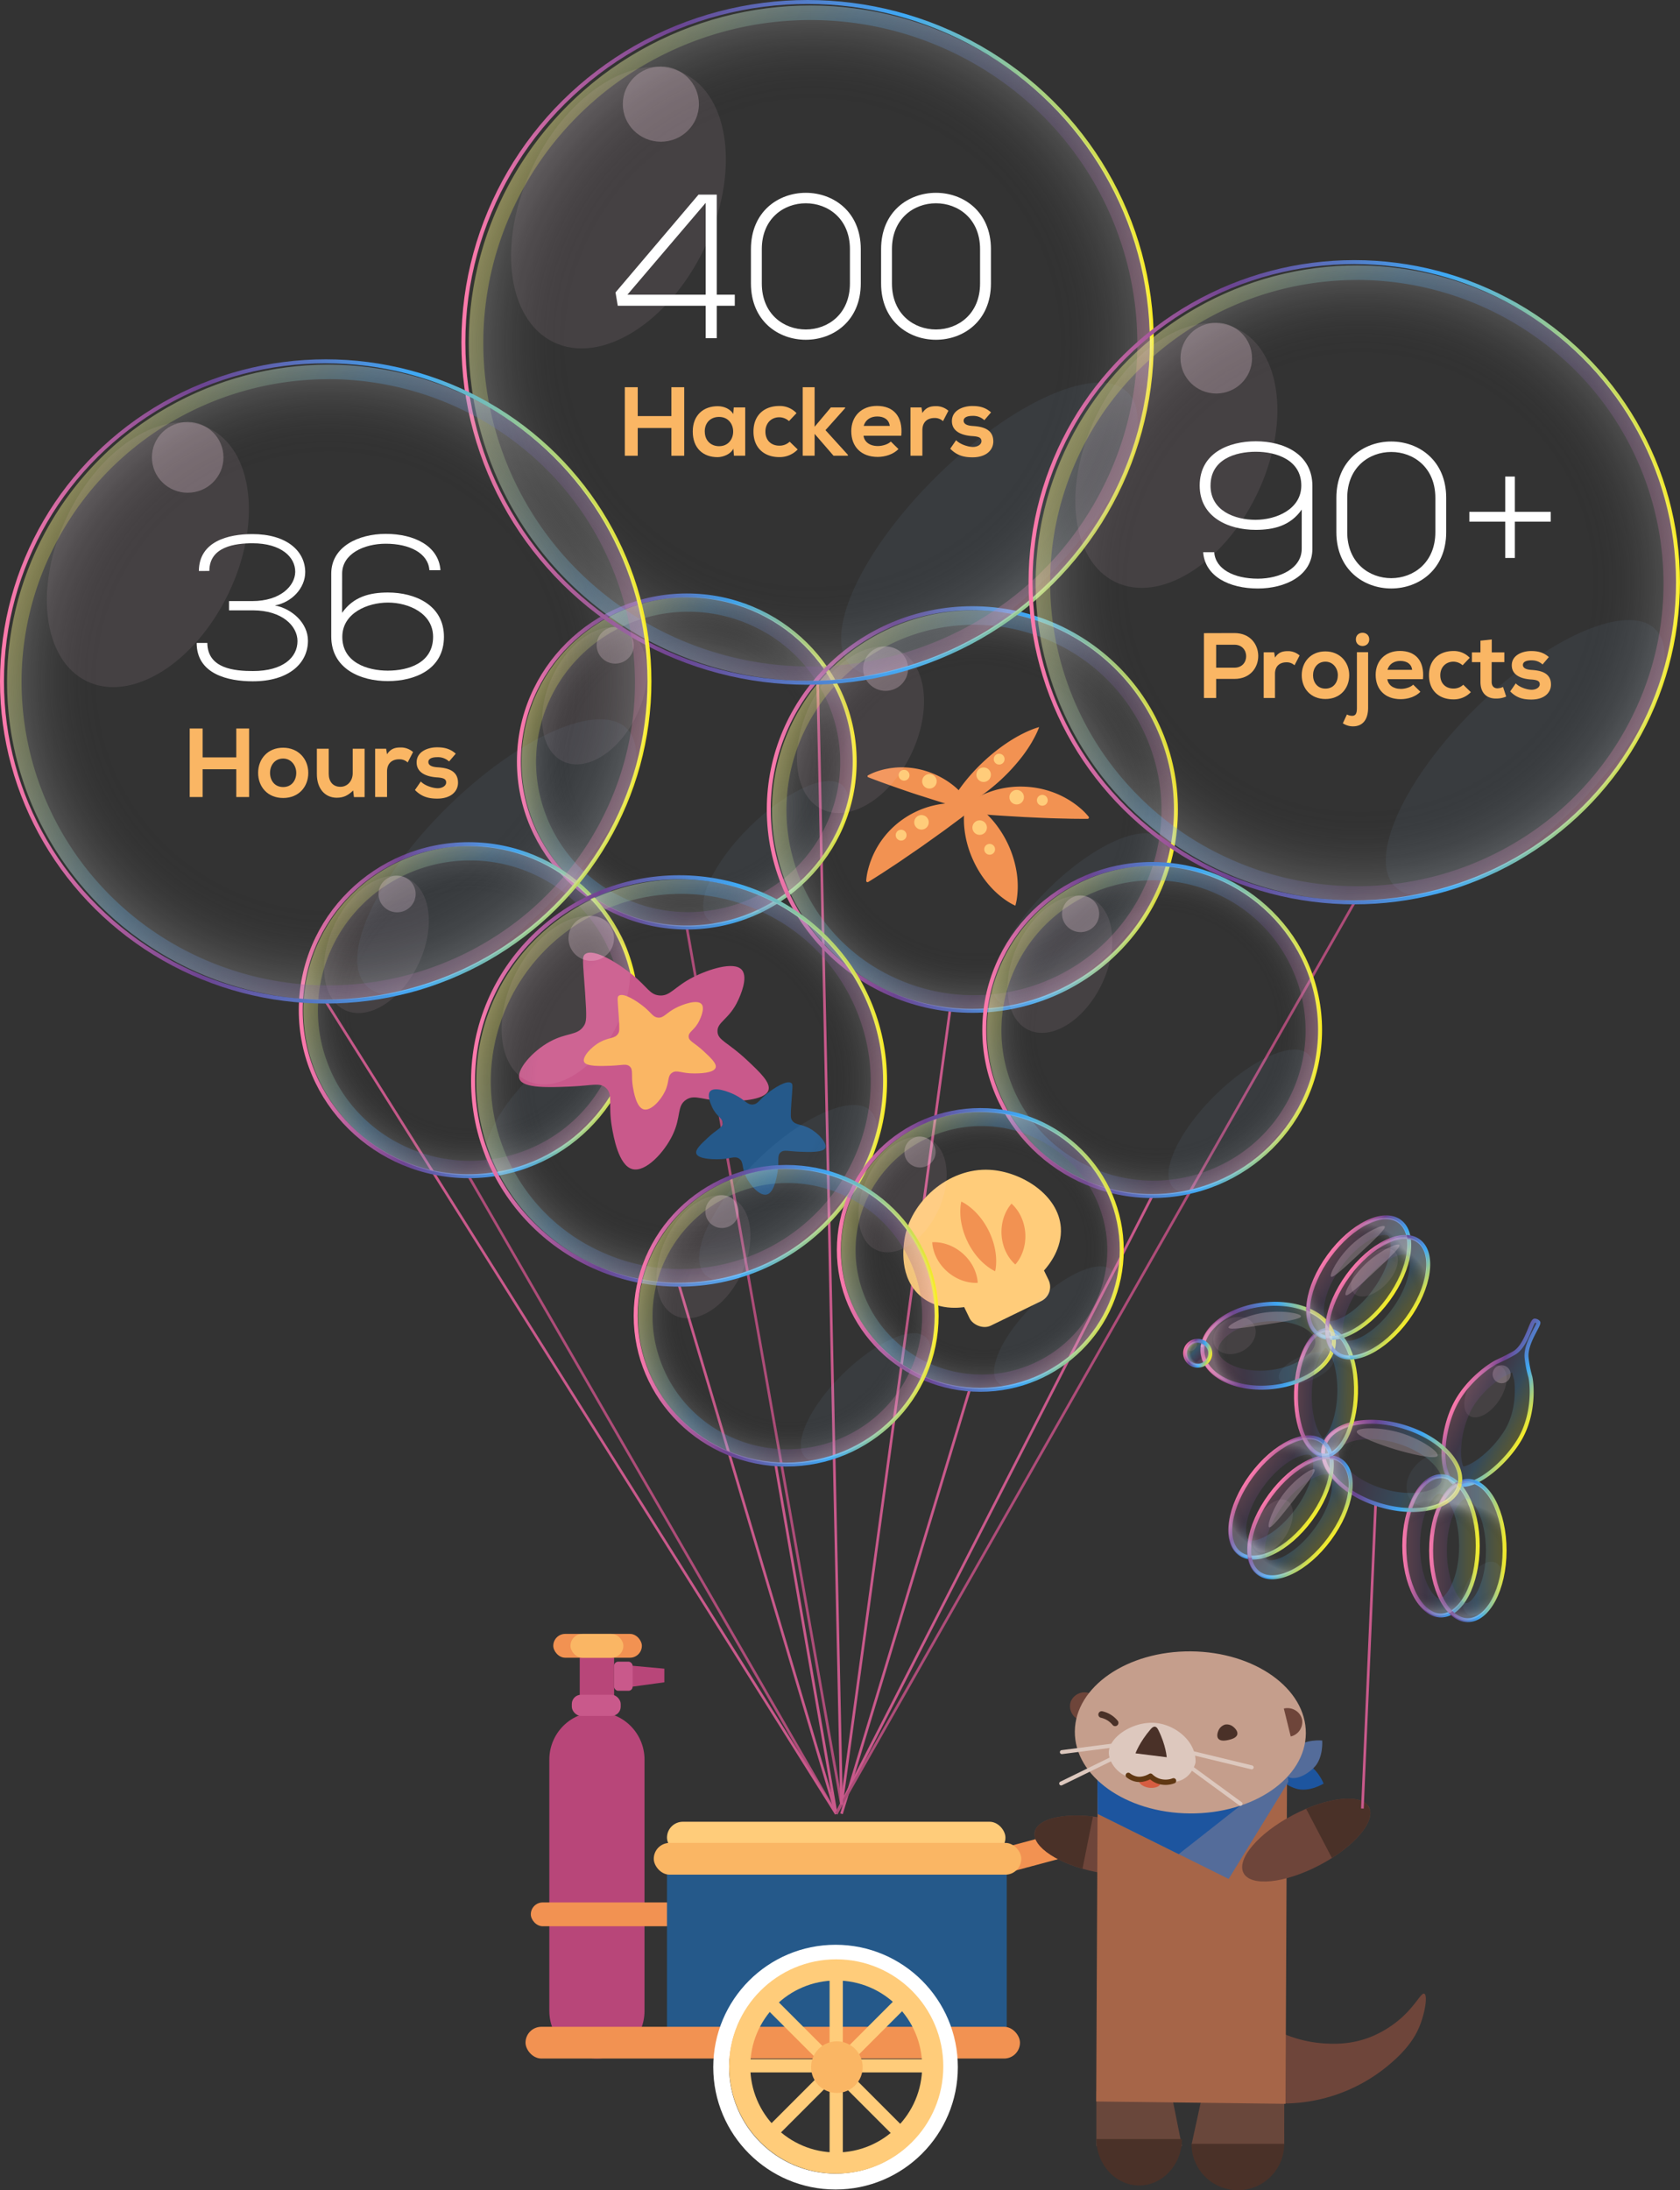 <svg xmlns="http://www.w3.org/2000/svg" xmlns:xlink="http://www.w3.org/1999/xlink" viewBox="0 0 1270.73 1655.69"><rect x="0" y="0" width="1270.73" height="1655.69" fill="#333333" stroke="none"/><defs><style>.cls-1{fill:#6e453a;}.cls-2{fill:#546c9a;}.cls-10,.cls-11,.cls-14,.cls-15,.cls-18,.cls-25,.cls-28,.cls-3,.cls-31,.cls-34,.cls-37,.cls-4,.cls-40,.cls-43,.cls-46,.cls-49,.cls-62,.cls-64,.cls-65,.cls-66,.cls-67,.cls-68,.cls-69,.cls-70,.cls-71,.cls-72,.cls-73,.cls-74,.cls-9,.cls-95{fill:none;}.cls-3{stroke:#f29252;stroke-width:19px;}.cls-3,.cls-4,.cls-62,.cls-63,.cls-64{stroke-linecap:round;}.cls-10,.cls-11,.cls-14,.cls-15,.cls-18,.cls-25,.cls-28,.cls-3,.cls-31,.cls-34,.cls-37,.cls-4,.cls-40,.cls-43,.cls-46,.cls-49,.cls-62,.cls-63,.cls-65,.cls-66,.cls-67,.cls-68,.cls-69,.cls-70,.cls-71,.cls-72,.cls-73,.cls-74,.cls-9,.cls-95{stroke-miterlimit:10;}.cls-4{stroke:#b84679;stroke-width:72px;}.cls-5{fill:#f29252;}.cls-6{fill:#25598a;}.cls-7{fill:#ffcc7a;}.cls-8{fill:#fab664;}.cls-11,.cls-9{stroke:#ffcc7a;}.cls-9{stroke-width:10px;}.cls-10{stroke:#fff;stroke-width:12px;}.cls-11{stroke-width:16px;}.cls-12{fill:#b84679;}.cls-13{fill:#c9598b;}.cls-14{stroke:#c9598b;}.cls-14,.cls-15{stroke-width:2px;}.cls-15{stroke:#ad4c78;}.cls-16{opacity:0.28;}.cls-17{fill:url(#linear-gradient);}.cls-18,.cls-25,.cls-28,.cls-31,.cls-34,.cls-37,.cls-40,.cls-43,.cls-46,.cls-49,.cls-62,.cls-65,.cls-66,.cls-67,.cls-68,.cls-69,.cls-70,.cls-71,.cls-72,.cls-73,.cls-74,.cls-95{stroke-width:3px;}.cls-18{stroke:url(#linear-gradient-2);}.cls-19{opacity:0.2;}.cls-20{fill:url(#radial-gradient);}.cls-21,.cls-22{fill:#ffdced;}.cls-21{opacity:0.09;}.cls-22{opacity:0.26;}.cls-23{fill:#97d3ff;opacity:0.06;}.cls-24{fill:url(#linear-gradient-3);}.cls-25{stroke:url(#linear-gradient-4);}.cls-26{fill:url(#radial-gradient-2);}.cls-27{fill:url(#linear-gradient-5);}.cls-28{stroke:url(#linear-gradient-6);}.cls-29{fill:url(#radial-gradient-3);}.cls-30{fill:url(#linear-gradient-7);}.cls-31{stroke:url(#linear-gradient-8);}.cls-32{fill:url(#radial-gradient-4);}.cls-33{fill:url(#linear-gradient-9);}.cls-34{stroke:url(#linear-gradient-10);}.cls-35{fill:url(#radial-gradient-5);}.cls-36{fill:url(#linear-gradient-11);}.cls-37{stroke:url(#linear-gradient-12);}.cls-38{fill:url(#radial-gradient-6);}.cls-39{fill:url(#linear-gradient-13);}.cls-40{stroke:url(#linear-gradient-14);}.cls-41{fill:url(#radial-gradient-7);}.cls-42{fill:url(#linear-gradient-15);}.cls-43{stroke:url(#linear-gradient-16);}.cls-44{fill:url(#radial-gradient-8);}.cls-45{fill:url(#linear-gradient-17);}.cls-46{stroke:url(#linear-gradient-18);}.cls-47{fill:url(#radial-gradient-9);}.cls-48{fill:url(#linear-gradient-19);}.cls-49{stroke:url(#linear-gradient-20);}.cls-50{fill:url(#radial-gradient-10);}.cls-51{fill:#fff;}.cls-52{fill:#1d559f;}.cls-53{clip-path:url(#clip-path);}.cls-54{fill:#4a3128;}.cls-55{fill:#69473b;}.cls-56{fill:#a66548;}.cls-57{clip-path:url(#clip-path-2);}.cls-58{clip-path:url(#clip-path-3);}.cls-59{fill:#c59e8c;}.cls-60{fill:#d65d41;}.cls-61,.cls-63{fill:#ddc8be;}.cls-62{stroke:#ddc8be;}.cls-63{stroke:#4a3128;stroke-width:5px;}.cls-64{stroke:#603813;stroke-linejoin:round;stroke-width:4px;}.cls-65{stroke:url(#linear-gradient-21);}.cls-66{stroke:url(#linear-gradient-22);}.cls-67{stroke:url(#linear-gradient-23);}.cls-68{stroke:url(#linear-gradient-24);}.cls-69{stroke:url(#linear-gradient-25);}.cls-70{stroke:url(#linear-gradient-26);}.cls-71{stroke:url(#linear-gradient-27);}.cls-72{stroke:url(#linear-gradient-28);}.cls-73{stroke:url(#linear-gradient-29);}.cls-74{stroke:url(#linear-gradient-30);}.cls-75{fill:url(#linear-gradient-31);}.cls-76{fill:url(#linear-gradient-32);}.cls-77{fill:url(#linear-gradient-33);}.cls-78{fill:url(#linear-gradient-34);}.cls-79{fill:url(#linear-gradient-35);}.cls-80{fill:url(#linear-gradient-36);}.cls-81{fill:url(#linear-gradient-37);}.cls-82{fill:url(#linear-gradient-38);}.cls-83{fill:url(#linear-gradient-39);}.cls-84{fill:url(#radial-gradient-11);}.cls-85{fill:url(#radial-gradient-12);}.cls-86{fill:url(#radial-gradient-13);}.cls-87{fill:url(#radial-gradient-14);}.cls-88{fill:url(#radial-gradient-15);}.cls-89{fill:url(#radial-gradient-16);}.cls-90{fill:url(#radial-gradient-17);}.cls-91{fill:url(#radial-gradient-18);}.cls-92{fill:url(#radial-gradient-19);}.cls-93{fill:url(#linear-gradient-40);}.cls-94{fill:url(#linear-gradient-41);}.cls-95{stroke:url(#linear-gradient-42);}.cls-96{fill:url(#radial-gradient-20);}</style><linearGradient id="linear-gradient" x1="634.29" y1="629.39" x2="406.69" y2="522.53" gradientUnits="userSpaceOnUse"><stop offset="0" stop-color="#ff7bac"/><stop offset="0.31" stop-color="#6c4491"/><stop offset="0.64" stop-color="#3fa9f5"/><stop offset="1" stop-color="#fcee21"/></linearGradient><linearGradient id="linear-gradient-2" x1="391" y1="575.63" x2="647.97" y2="575.63" xlink:href="#linear-gradient"/><radialGradient id="radial-gradient" cx="429.56" cy="727.65" r="94.27" gradientTransform="translate(-53.7 -385.31) scale(1.34 1.32)" gradientUnits="userSpaceOnUse"><stop offset="0.71" stop-opacity="0"/><stop offset="1" stop-color="#fff"/></radialGradient><linearGradient id="linear-gradient-3" x1="874.69" y1="677.14" x2="598.71" y2="547.56" xlink:href="#linear-gradient"/><linearGradient id="linear-gradient-4" x1="580" y1="611.95" x2="890.96" y2="611.95" xlink:href="#linear-gradient"/><radialGradient id="radial-gradient-2" cx="591.31" cy="755.2" r="114.31" xlink:href="#radial-gradient"/><linearGradient id="linear-gradient-5" x1="469.29" y1="817.39" x2="241.69" y2="710.53" xlink:href="#linear-gradient"/><linearGradient id="linear-gradient-6" x1="226" y1="763.63" x2="482.97" y2="763.63" xlink:href="#linear-gradient"/><radialGradient id="radial-gradient-3" cx="306.12" cy="869.97" r="94.27" xlink:href="#radial-gradient"/><linearGradient id="linear-gradient-7" x1="986.29" y1="832.39" x2="758.69" y2="725.53" xlink:href="#linear-gradient"/><linearGradient id="linear-gradient-8" x1="743" y1="778.63" x2="999.97" y2="778.63" xlink:href="#linear-gradient"/><radialGradient id="radial-gradient-4" cx="692.9" cy="881.32" r="94.27" xlink:href="#radial-gradient"/><linearGradient id="linear-gradient-9" x1="654.51" y1="883.1" x2="375.23" y2="751.98" xlink:href="#linear-gradient"/><linearGradient id="linear-gradient-10" x1="356.32" y1="817.13" x2="670.96" y2="817.13" xlink:href="#linear-gradient"/><radialGradient id="radial-gradient-5" cx="425.36" cy="910.52" r="115.68" xlink:href="#radial-gradient"/><linearGradient id="linear-gradient-11" x1="838.21" y1="990.16" x2="646.45" y2="900.13" xlink:href="#linear-gradient"/><linearGradient id="linear-gradient-12" x1="633" y1="944.87" x2="849.97" y2="944.87" xlink:href="#linear-gradient"/><radialGradient id="radial-gradient-6" cx="595.53" cy="1007.12" r="79.43" xlink:href="#radial-gradient"/><linearGradient id="linear-gradient-13" x1="697.55" y1="1042.83" x2="493.53" y2="947.03" xlink:href="#linear-gradient"/><linearGradient id="linear-gradient-14" x1="479.31" y1="994.63" x2="709.97" y2="994.63" xlink:href="#linear-gradient"/><radialGradient id="radial-gradient-7" cx="485.71" cy="1044.8" r="84.51" xlink:href="#radial-gradient"/><linearGradient id="linear-gradient-15" x1="846.24" y1="369.04" x2="379.59" y2="149.94" xlink:href="#linear-gradient"/><linearGradient id="linear-gradient-16" x1="349" y1="258.82" x2="872.72" y2="258.82" xlink:href="#linear-gradient"/><radialGradient id="radial-gradient-8" cx="498.71" cy="488.1" r="193.29" xlink:href="#radial-gradient"/><linearGradient id="linear-gradient-17" x1="467.73" y1="618.8" x2="28.86" y2="412.74" xlink:href="#linear-gradient"/><linearGradient id="linear-gradient-18" x1="0" y1="515.13" x2="492.73" y2="515.13" xlink:href="#linear-gradient"/><radialGradient id="radial-gradient-9" cx="225.93" cy="682.09" r="181.78" xlink:href="#radial-gradient"/><linearGradient id="linear-gradient-19" x1="1245.73" y1="543.8" x2="806.86" y2="337.74" xlink:href="#linear-gradient"/><linearGradient id="linear-gradient-20" x1="778" y1="440.13" x2="1270.73" y2="440.13" xlink:href="#linear-gradient"/><radialGradient id="radial-gradient-10" cx="807.97" cy="625.32" r="181.78" xlink:href="#radial-gradient"/><clipPath id="clip-path"><ellipse id="_Ellipse_" data-name="&lt;Ellipse&gt;" class="cls-1" cx="833.02" cy="1395.09" rx="20.55" ry="51.3" transform="translate(-698.68 1937.41) rotate(-78.66)"/></clipPath><clipPath id="clip-path-2"><polyline id="_Clipping_Path_" data-name="&lt;Clipping Path&gt;" class="cls-2" points="830.32 1371.22 929.34 1420.37 974.46 1346.93 973.09 1325.35 829.89 1322.66"/></clipPath><clipPath id="clip-path-3"><ellipse id="_Ellipse_2" data-name="&lt;Ellipse&gt;" class="cls-1" cx="988.06" cy="1390.94" rx="53.56" ry="21.45" transform="translate(-533.23 618.51) rotate(-27.69)"/></clipPath><linearGradient id="linear-gradient-21" x1="1056.29" y1="600.38" x2="1114.89" y2="600.38" gradientTransform="translate(455.61 21.1) rotate(27.98)" xlink:href="#linear-gradient"/><linearGradient id="linear-gradient-22" x1="1113.98" y1="1384.96" x2="1172.53" y2="1384.96" gradientTransform="translate(2474.89 25.29) rotate(90)" xlink:href="#linear-gradient"/><linearGradient id="linear-gradient-23" x1="1134.29" y1="1388.46" x2="1192.84" y2="1388.46" gradientTransform="translate(2498.7 8.5) rotate(90)" xlink:href="#linear-gradient"/><linearGradient id="linear-gradient-24" x1="1010.36" y1="934.01" x2="1120.07" y2="934.01" gradientTransform="translate(1986.59 42.84) rotate(90)" xlink:href="#linear-gradient"/><linearGradient id="linear-gradient-25" x1="847.67" y1="409.57" x2="906.22" y2="409.57" gradientTransform="translate(1378.54 254.98) rotate(90)" xlink:href="#linear-gradient"/><linearGradient id="linear-gradient-26" x1="867.98" y1="413.07" x2="926.53" y2="413.07" gradientTransform="translate(1396.31 249.54) rotate(90)" xlink:href="#linear-gradient"/><linearGradient id="linear-gradient-27" x1="942.61" y1="1288.05" x2="990.92" y2="1288.05" gradientTransform="translate(2290.98 86.05) rotate(90)" xlink:href="#linear-gradient"/><linearGradient id="linear-gradient-28" x1="933.72" y1="1608.99" x2="1053.67" y2="1608.99" gradientTransform="translate(110.56 -348.43) scale(0.85 0.85)" xlink:href="#linear-gradient"/><linearGradient id="linear-gradient-29" x1="966.12" y1="585.62" x2="1024.67" y2="585.62" gradientTransform="translate(1613.31 -29.45) rotate(90)" xlink:href="#linear-gradient"/><linearGradient id="linear-gradient-30" x1="986.43" y1="589.12" x2="1044.98" y2="589.12" gradientTransform="translate(1631.15 -34.97) rotate(90)" xlink:href="#linear-gradient"/><linearGradient id="linear-gradient-31" x1="1061.09" y1="1168.7" x2="1116.64" y2="1168.77" xlink:href="#linear-gradient"/><linearGradient id="linear-gradient-32" x1="1081.4" y1="1172.22" x2="1136.94" y2="1172.29" xlink:href="#linear-gradient"/><linearGradient id="linear-gradient-33" x1="1000.39" y1="1092.97" x2="1102.63" y2="1123.52" xlink:href="#linear-gradient"/><linearGradient id="linear-gradient-34" x1="945.54" y1="1115.63" x2="990.25" y2="1148.6" xlink:href="#linear-gradient"/><linearGradient id="linear-gradient-35" x1="959.81" y1="1130.5" x2="1004.51" y2="1163.47" xlink:href="#linear-gradient"/><linearGradient id="linear-gradient-36" x1="979.21" y1="1052.34" x2="1024.51" y2="1053.67" xlink:href="#linear-gradient"/><linearGradient id="linear-gradient-37" x1="908.52" y1="1022.81" x2="1007.81" y2="1012.09" xlink:href="#linear-gradient"/><linearGradient id="linear-gradient-38" x1="1004.17" y1="949.77" x2="1049.06" y2="982.49" xlink:href="#linear-gradient"/><linearGradient id="linear-gradient-39" x1="1018.52" y1="964.56" x2="1063.41" y2="997.28" xlink:href="#linear-gradient"/><radialGradient id="radial-gradient-11" cx="1117.35" cy="981.76" r="42.08" gradientTransform="matrix(-0.29, 0.96, -0.96, -0.29, 2348.48, 377.72)" xlink:href="#radial-gradient"/><radialGradient id="radial-gradient-12" cx="1137.82" cy="979.32" r="42.08" gradientTransform="matrix(-0.29, 0.96, -0.96, -0.29, 2372.28, 360.93)" xlink:href="#radial-gradient"/><radialGradient id="radial-gradient-13" cx="1064.24" cy="934.5" r="43.61" gradientTransform="translate(1986.01 44) rotate(90)" xlink:href="#radial-gradient"/><radialGradient id="radial-gradient-14" cx="990.96" cy="981.31" r="42.08" gradientTransform="translate(1556.16 -132.37) rotate(70.23)" xlink:href="#radial-gradient"/><radialGradient id="radial-gradient-15" cx="1008.89" cy="991.47" r="42.08" gradientTransform="translate(1573.92 -137.81) rotate(70.23)" xlink:href="#radial-gradient"/><radialGradient id="radial-gradient-16" cx="1000.85" cy="895.79" r="37.22" gradientTransform="matrix(-0.26, 0.97, -0.97, -0.26, 2125.63, 317.29)" xlink:href="#radial-gradient"/><radialGradient id="radial-gradient-17" cx="948.81" cy="874.23" r="41.73" gradientTransform="translate(422.24 -156.14) rotate(22.8)" xlink:href="#radial-gradient"/><radialGradient id="radial-gradient-18" cx="999.7" cy="805.46" r="42.08" gradientTransform="translate(1453.06 -244.79) rotate(70.54)" xlink:href="#radial-gradient"/><radialGradient id="radial-gradient-19" cx="1017.69" cy="815.52" r="42.08" gradientTransform="translate(1470.91 -250.3) rotate(70.54)" xlink:href="#radial-gradient"/><linearGradient id="linear-gradient-40" x1="1108.34" y1="1046.66" x2="1157.44" y2="1072.74" xlink:href="#linear-gradient"/><linearGradient id="linear-gradient-41" x1="912.97" y1="1029.21" x2="898.94" y2="1016.67" xlink:href="#linear-gradient"/><linearGradient id="linear-gradient-42" x1="889.28" y1="894.41" x2="911.28" y2="894.41" gradientTransform="translate(1800.3 122.61) rotate(90)" xlink:href="#linear-gradient"/><radialGradient id="radial-gradient-20" cx="713.75" cy="968.73" r="7.05" gradientTransform="matrix(0, 1.34, -1.32, 0, 2185.69, 68.88)" xlink:href="#radial-gradient"/></defs><title>otter_balloon_cart</title><g id="Layer_2" data-name="Layer 2"><g id="Layer_1-2" data-name="Layer 1"><line class="cls-3" x1="744" y1="1410.63" x2="809.5" y2="1393.13"/><line class="cls-4" x1="451.5" y1="1330.13" x2="451.5" y2="1520.13"/><rect class="cls-5" x="401.5" y="1438.13" width="116" height="18" rx="9" ry="9"/><rect class="cls-6" x="504.5" y="1401.13" width="257" height="143" rx="12" ry="12"/><rect class="cls-7" x="504.5" y="1377.13" width="256" height="24" rx="12" ry="12"/><rect class="cls-8" x="494.5" y="1393.13" width="278" height="24" rx="12" ry="12"/><rect class="cls-5" x="397.5" y="1532.13" width="374" height="24" rx="12" ry="12"/><line class="cls-9" x1="559" y1="1561.63" x2="705" y2="1561.63"/><line class="cls-9" x1="632.5" y1="1490.13" x2="632.5" y2="1636.13"/><line class="cls-9" x1="580.38" y1="1512.02" x2="683.62" y2="1615.25"/><line class="cls-9" x1="582.38" y1="1613.25" x2="685.62" y2="1510.02"/><circle class="cls-10" cx="632" cy="1562.63" r="86.5"/><circle class="cls-11" cx="632.5" cy="1562.13" r="73"/><circle class="cls-8" cx="633" cy="1562.63" r="19.5"/><rect class="cls-12" x="438.5" y="1251.13" width="26" height="57"/><rect class="cls-13" x="432.5" y="1281.13" width="37" height="16" rx="6.99" ry="6.99"/><rect class="cls-5" x="418.5" y="1235.13" width="67" height="18" rx="9" ry="9"/><rect class="cls-8" x="431.5" y="1235.13" width="40" height="18" rx="9" ry="9"/><path class="cls-12" d="M502.5,1271.71l-25,3.42v-16l25,2.29Z"/><rect class="cls-13" x="464.5" y="1256.13" width="14" height="22" rx="3.09" ry="3.09"/><line class="cls-14" x1="586.5" y1="1106.13" x2="632.5" y2="1371.13"/><line class="cls-14" x1="733.5" y1="1050.13" x2="636.5" y2="1371.13"/><line class="cls-15" x1="354.5" y1="889.13" x2="632.5" y2="1371.13"/><line class="cls-14" x1="871.5" y1="904.13" x2="632.5" y2="1371.13"/><line class="cls-14" x1="513.5" y1="971.13" x2="632.5" y2="1371.13"/><line class="cls-14" x1="718.5" y1="764.13" x2="636.5" y2="1364.13"/><line class="cls-15" x1="519.5" y1="701.13" x2="636.5" y2="1364.13"/><line class="cls-14" x1="246.5" y1="757.13" x2="632.5" y2="1371.13"/><line class="cls-15" x1="1024.5" y1="682.13" x2="632.5" y2="1371.13"/><line class="cls-14" x1="618.5" y1="516.13" x2="636.5" y2="1364.13"/><g class="cls-16"><path class="cls-17" d="M520.58,462.43a115.1,115.1,0,0,1,48.82,10.81,113.22,113.22,0,0,1,59.4,64.63,111.47,111.47,0,0,1-4.21,86.29,113.54,113.54,0,0,1-43.18,48.09,116.36,116.36,0,0,1-61,17.25,115.15,115.15,0,0,1-48.83-10.81,113.23,113.23,0,0,1-59.39-64.63,111.47,111.47,0,0,1,4.2-86.29,113.63,113.63,0,0,1,43.19-48.09,116.33,116.33,0,0,1,61-17.25h0m0-11c-47.32,0-92.68,26.48-114.12,71.62-29.57,62.24-2.49,136.39,60.49,165.62A126.78,126.78,0,0,0,520.4,700.5c47.33,0,92.68-26.48,114.13-71.62C664.1,566.64,637,492.48,574,463.26a126.6,126.6,0,0,0-53.46-11.83Z"/></g><ellipse class="cls-18" cx="519.49" cy="575.63" rx="126.99" ry="125.5"/><g class="cls-19"><ellipse class="cls-20" cx="520.49" cy="575.96" rx="125.98" ry="124.51"/></g><ellipse class="cls-21" cx="449.72" cy="525.98" rx="55.07" ry="35.06" transform="translate(-219.45 702.36) rotate(-64.24)"/><ellipse class="cls-22" cx="465.35" cy="487.78" rx="14.04" ry="13.87"/><ellipse class="cls-23" cx="586.53" cy="644.54" rx="71.76" ry="27.55" transform="translate(-283.62 596.63) rotate(-44.55)"/><path class="cls-5" d="M715.5,615.13a53.78,53.78,0,0,1,2.61-6c.95-1.92,2-3.76,3-5.57a111.69,111.69,0,0,1,6.9-10.24,139.43,139.43,0,0,1,16.23-17.87,137.85,137.85,0,0,1,19-14.9A110.11,110.11,0,0,1,774,554.4c1.88-.92,3.79-1.81,5.78-2.61a52.1,52.1,0,0,1,6.21-2.16,52.52,52.52,0,0,1-2.6,6c-.95,1.93-2,3.76-3,5.57a110.5,110.5,0,0,1-6.9,10.25,143.53,143.53,0,0,1-35.27,32.73,108.94,108.94,0,0,1-10.73,6.13c-1.88.92-3.78,1.82-5.77,2.62A51.94,51.94,0,0,1,715.5,615.13Z"/><path class="cls-5" d="M726.75,611.79a48.37,48.37,0,0,1,6.29-5.14,66.62,66.62,0,0,1,18.52-9,69.74,69.74,0,0,1,24.24-2.93,70.49,70.49,0,0,1,23.81,5.43,67.53,67.53,0,0,1,11.72,6.38,66.82,66.82,0,0,1,5.8,4.44,47.52,47.52,0,0,1,5.73,5.72l.61.73a1,1,0,0,1-.72,1.57c-4,0-8,0-12-.06l-12-.29c-8-.21-16-.64-24-1-8-.5-16-.9-24-1.49l-12-.93c-4-.39-8-.71-12-1.17a1,1,0,0,1-.84-1.06,1,1,0,0,1,.28-.57Z"/><path class="cls-5" d="M657.3,585.73a40.17,40.17,0,0,1,6.3-2.67,56.06,56.06,0,0,1,6-1.66c1-.21,1.93-.36,2.89-.55s1.9-.26,2.84-.39a50.82,50.82,0,0,1,5.56-.39,62.12,62.12,0,0,1,20.69,3.16A63,63,0,0,1,720.1,593a49,49,0,0,1,4.25,3.61c1.4,1.27,2.75,2.67,4.08,4.14a58.75,58.75,0,0,1,3.84,4.86,40.89,40.89,0,0,1,3.51,5.86l.33.69a.8.8,0,0,1-.37,1.06.76.76,0,0,1-.55.05c-3.34-.86-6.64-1.85-10-2.77l-9.89-3c-6.59-2-13.12-4.15-19.69-6.21s-13.06-4.35-19.55-6.63l-9.73-3.47c-3.22-1.22-6.46-2.38-9.67-3.65a.81.81,0,0,1-.08-1.45Z"/><path class="cls-5" d="M655.28,664.61a49.3,49.3,0,0,1,1.61-8.35c.32-1.31.74-2.49,1.12-3.72s.86-2.32,1.28-3.49A66.25,66.25,0,0,1,683.1,619.2,67.42,67.42,0,0,1,705.72,609a65.94,65.94,0,0,1,13.6-1.85,67.4,67.4,0,0,1,7.59.18,49.68,49.68,0,0,1,8.37,1.33l1.05.26a1,1,0,0,1,.39,1.79c-3.18,2.56-6.44,5-9.65,7.5l-9.8,7.28c-3.25,2.46-6.6,4.77-9.9,7.15l-9.94,7.09-10.06,6.91c-3.37,2.28-6.68,4.65-10.1,6.86l-10.2,6.71c-3.45,2.16-6.86,4.4-10.35,6.5a1,1,0,0,1-1.4-.35,1,1,0,0,1-.14-.62Z"/><path class="cls-5" d="M768,684.63a40.94,40.94,0,0,1-6-3.31,59.15,59.15,0,0,1-5.1-3.71,68.48,68.48,0,0,1-8.51-8.2,78.27,78.27,0,0,1-12.09-18.69,77.25,77.25,0,0,1-6.45-21.29,68.89,68.89,0,0,1-.74-11.8q.09-3.07.49-6.3a41.93,41.93,0,0,1,1.36-6.7,42.16,42.16,0,0,1,6,3.31,61,61,0,0,1,5.12,3.7,69.18,69.18,0,0,1,8.51,8.2,79.74,79.74,0,0,1,18.46,40,68.82,68.82,0,0,1,.74,11.8,62.82,62.82,0,0,1-.47,6.29A42.47,42.47,0,0,1,768,684.63Z"/><circle class="cls-7" cx="697" cy="621.63" r="5.5"/><circle class="cls-7" cx="681.6" cy="631.33" r="4.1"/><circle class="cls-7" cx="741" cy="625.63" r="5.5"/><circle class="cls-7" cx="748.55" cy="642.03" r="4.1"/><circle class="cls-7" cx="703" cy="590.63" r="5.5"/><circle class="cls-7" cx="683.83" cy="586.04" r="4.1"/><circle class="cls-7" cx="769" cy="602.63" r="5.5"/><circle class="cls-7" cx="788.4" cy="604.97" r="4.1"/><circle class="cls-7" cx="744" cy="585.63" r="5.5"/><circle class="cls-7" cx="755.75" cy="573.86" r="4.1"/><g class="cls-16"><path class="cls-24" d="M736.81,472.34A141.88,141.88,0,0,1,797,485.67a139.65,139.65,0,0,1,73.25,79.69A137.49,137.49,0,0,1,865,671.8a140,140,0,0,1-53.25,59.3A143.12,143.12,0,0,1,676.4,739a139.69,139.69,0,0,1-73.24-79.69,137.53,137.53,0,0,1,5.19-106.44,140,140,0,0,1,53.25-59.3,143.38,143.38,0,0,1,75.2-21.27h0m0-11c-57.39,0-112.38,32.11-138.39,86.85-35.85,75.48-3,165.39,73.36,200.83a153.69,153.69,0,0,0,64.83,14.35C794,763.37,849,731.25,875,676.52c35.86-75.48,3-165.39-73.36-200.83a153.65,153.65,0,0,0-64.82-14.35Z"/></g><ellipse class="cls-25" cx="735.48" cy="611.95" rx="153.98" ry="152.18"/><g class="cls-19"><ellipse class="cls-26" cx="736.7" cy="612.35" rx="152.77" ry="150.98"/></g><ellipse class="cls-21" cx="650.89" cy="551.74" rx="66.78" ry="42.52" transform="translate(-128.93 898.09) rotate(-64.24)"/><ellipse class="cls-22" cx="669.84" cy="505.43" rx="17.02" ry="16.82"/><ellipse class="cls-23" cx="816.78" cy="695.51" rx="87.02" ry="33.41" transform="translate(-253.21 772.8) rotate(-44.55)"/><g class="cls-16"><path class="cls-27" d="M355.58,650.43a115.1,115.1,0,0,1,48.82,10.81,113.22,113.22,0,0,1,59.4,64.63,111.47,111.47,0,0,1-4.21,86.29,113.54,113.54,0,0,1-43.18,48.09,116.36,116.36,0,0,1-61,17.25,115.15,115.15,0,0,1-48.83-10.81,113.23,113.23,0,0,1-59.39-64.63,111.47,111.47,0,0,1,4.2-86.29,113.63,113.63,0,0,1,43.19-48.09,116.33,116.33,0,0,1,61-17.25h0m0-11c-47.32,0-92.68,26.48-114.12,71.62-29.57,62.24-2.49,136.39,60.49,165.62A126.78,126.78,0,0,0,355.4,888.5c47.33,0,92.68-26.48,114.13-71.62C499.1,754.64,472,680.48,409,651.26a126.6,126.6,0,0,0-53.46-11.83Z"/></g><ellipse class="cls-28" cx="354.49" cy="763.63" rx="126.99" ry="125.5"/><g class="cls-19"><ellipse class="cls-29" cx="355.49" cy="763.96" rx="125.98" ry="124.51"/></g><ellipse class="cls-21" cx="284.72" cy="713.98" rx="55.07" ry="35.06" transform="translate(-482.04 660.04) rotate(-64.24)"/><ellipse class="cls-22" cx="300.35" cy="675.78" rx="14.04" ry="13.87"/><ellipse class="cls-23" cx="421.53" cy="832.54" rx="71.76" ry="27.55" transform="translate(-462.9 534.9) rotate(-44.55)"/><g class="cls-16"><path class="cls-30" d="M872.58,665.43a115.1,115.1,0,0,1,48.82,10.81,113.22,113.22,0,0,1,59.4,64.63,111.47,111.47,0,0,1-4.21,86.29,113.54,113.54,0,0,1-43.18,48.09,116.36,116.36,0,0,1-61,17.25,115.15,115.15,0,0,1-48.83-10.81,113.23,113.23,0,0,1-59.39-64.63,111.47,111.47,0,0,1,4.2-86.29,113.63,113.63,0,0,1,43.19-48.09,116.33,116.33,0,0,1,61-17.25h0m0-11c-47.32,0-92.68,26.48-114.12,71.62-29.57,62.24-2.49,136.39,60.49,165.62A126.78,126.78,0,0,0,872.4,903.5c47.33,0,92.68-26.48,114.13-71.62,29.57-62.24,2.48-136.4-60.5-165.62a126.6,126.6,0,0,0-53.46-11.83Z"/></g><ellipse class="cls-31" cx="871.49" cy="778.63" rx="126.99" ry="125.5"/><g class="cls-19"><ellipse class="cls-32" cx="872.49" cy="778.96" rx="125.98" ry="124.51"/></g><ellipse class="cls-21" cx="801.72" cy="728.98" rx="55.07" ry="35.06" transform="translate(-203.27 1134.13) rotate(-64.24)"/><ellipse class="cls-22" cx="817.35" cy="690.78" rx="14.04" ry="13.87"/><ellipse class="cls-23" cx="938.53" cy="847.54" rx="71.76" ry="27.55" transform="translate(-324.88 901.88) rotate(-44.55)"/><path class="cls-13" d="M498.59,752.49c-7.21-.69-8.76-6.29-20.2-15.61-9.93-8.09-29.28-20.59-35.81-15.61-2.54,1.94-1.63,5.39,0,29.39,1.29,18.91,1.06,21.72-.92,24.79-4.88,7.58-12.85,4.93-25.71,11.94-13.41,7.3-25.87,21.7-22.95,28.46,3,7,22.74,6.18,38.56,5.51,16.37-.69,21.93-3.24,26.63.92,5.72,5.06,1.72,12.57,4.59,29.38,1.25,7.3,5,29.45,15.61,32.14,9.89,2.51,23.89-12.42,30.31-25.71,6.72-13.94,3.06-21.8,10.1-26.63s13.06,1,32.13.92c5.8,0,27.67-.18,30.31-8.26,1.88-5.77-6.62-13.71-16.53-23-14.31-13.36-21.57-14.59-22-21.12-.54-7.54,8.9-9.25,15.61-23.87,1.53-3.33,7.87-17.17,2.76-23-6-6.85-25.93,0-36.73,5.51C509.76,746.1,507,753.3,498.59,752.49Z"/><path class="cls-6" d="M569.54,834.93c3.74-.36,4.54-3.26,10.47-8.1,5.15-4.19,15.18-10.67,18.57-8.09,1.31,1,.84,2.8,0,15.23-.67,9.81-.55,11.27.47,12.86,2.53,3.92,6.66,2.55,13.33,6.18,7,3.79,13.41,11.25,11.9,14.76s-11.79,3.2-20,2.85c-8.49-.35-11.37-1.68-13.81.48-3,2.62-.89,6.51-2.38,15.23-.64,3.78-2.6,15.27-8.09,16.66-5.12,1.3-12.38-6.44-15.7-13.33-3.49-7.22-1.59-11.3-5.24-13.8s-6.77.54-16.66.48c-3,0-14.34-.1-15.71-4.29-1-3,3.44-7.1,8.57-11.9,7.42-6.92,11.18-7.56,11.43-10.94.28-3.91-4.62-4.8-8.1-12.38-.79-1.72-4.08-8.9-1.42-11.9,3.13-3.55,13.43,0,19,2.86C563.75,831.61,565.17,835.35,569.54,834.93Z"/><g class="cls-16"><path class="cls-33" d="M515,675.72a143.76,143.76,0,0,1,61,13.5,141.47,141.47,0,0,1,74.19,80.72,139.25,139.25,0,0,1-5.26,107.81,141.86,141.86,0,0,1-53.94,60.07,145.28,145.28,0,0,1-76.16,21.54,143.81,143.81,0,0,1-61-13.5,141.51,141.51,0,0,1-74.19-80.72,139.3,139.3,0,0,1,5.26-107.81,141.92,141.92,0,0,1,53.94-60.07A145.32,145.32,0,0,1,515,675.72h0m0-11c-58.07,0-113.72,32.5-140,87.89C338.65,829,371.89,920,449.17,955.84a155.6,155.6,0,0,0,65.6,14.52c58.07,0,113.72-32.5,140-87.89,36.28-76.38,3.05-167.37-74.24-203.23A155.45,155.45,0,0,0,515,664.72Z"/></g><ellipse class="cls-34" cx="513.64" cy="817.13" rx="155.82" ry="154"/><g class="cls-19"><ellipse class="cls-35" cx="514.87" cy="817.54" rx="154.59" ry="152.78"/></g><ellipse class="cls-21" cx="428.03" cy="756.2" rx="67.57" ry="43.03" transform="translate(-439.04 812.98) rotate(-64.24)"/><ellipse class="cls-22" cx="447.21" cy="709.33" rx="17.22" ry="17.02"/><ellipse class="cls-23" cx="595.92" cy="901.69" rx="88.06" ry="33.8" transform="translate(-461.31 677.1) rotate(-44.55)"/><path class="cls-7" d="M751.31,961.66c-17.41,11-21.45,25.2-18.29,25.76-2.94.67-21.51,4.63-35.94-6.95-17.64-14.16-13.62-39.16-13-43.37,4.13-28,32.87-54.68,64.77-52.78,23.85,1.42,51.91,18.89,53.56,43.77,1,15.64-8.76,27.89-12.75,32.36C788,959.22,755.38,959.38,751.31,961.66Z"/><rect class="cls-7" x="727.18" y="957.58" width="66.4" height="37.12" rx="12" ry="12" transform="translate(-350.29 430.76) rotate(-25.93)"/><path class="cls-5" d="M727.11,908.31a27.15,27.15,0,0,1,3.85,2.21c1.18.78,2.26,1.61,3.31,2.45a48,48,0,0,1,5.59,5.42,56.56,56.56,0,0,1,12.83,26.32,48.54,48.54,0,0,1,.81,7.75c0,1.35,0,2.71-.13,4.13a27.59,27.59,0,0,1-.65,4.39,27.25,27.25,0,0,1-3.86-2.2c-1.19-.78-2.27-1.61-3.32-2.45a48.06,48.06,0,0,1-5.6-5.42,55,55,0,0,1-8.12-12.33,55.73,55.73,0,0,1-4.65-14,46.34,46.34,0,0,1-.81-7.75,41,41,0,0,1,.11-4.12A28.72,28.72,0,0,1,727.11,908.31Z"/><path class="cls-5" d="M705.14,939.05a23.87,23.87,0,0,1,3.81.06,32.34,32.34,0,0,1,3.42.49,33.6,33.6,0,0,1,6.07,1.85,35.51,35.51,0,0,1,17.21,15.31,32.73,32.73,0,0,1,2.52,5.82,32.09,32.09,0,0,1,.88,3.35,23.74,23.74,0,0,1,.48,3.79,22.91,22.91,0,0,1-3.82-.05,32.38,32.38,0,0,1-3.42-.48,33.46,33.46,0,0,1-6.08-1.85A35.5,35.5,0,0,1,709,952a33.49,33.49,0,0,1-2.53-5.82c-.33-1.07-.64-2.16-.88-3.34A23.57,23.57,0,0,1,705.14,939.05Z"/><path class="cls-5" d="M765.09,909.9a23.42,23.42,0,0,1,2.67,2.72,33.42,33.42,0,0,1,2.09,2.76,33,33,0,0,1,3,5.58,35.35,35.35,0,0,1,1.47,23,32.88,32.88,0,0,1-2.3,5.91,32,32,0,0,1-1.73,3,23.22,23.22,0,0,1-2.33,3,24.39,24.39,0,0,1-2.68-2.72,30.36,30.36,0,0,1-2.09-2.76,32.41,32.41,0,0,1-3-5.58,35.34,35.34,0,0,1-1.41-23,32.53,32.53,0,0,1,2.29-5.91,34.23,34.23,0,0,1,1.72-3A24.87,24.87,0,0,1,765.09,909.9Z"/><g class="cls-16"><path class="cls-36" d="M742.41,851.22a95.27,95.27,0,0,1,40.4,8.95A93.75,93.75,0,0,1,832,913.64,92.24,92.24,0,0,1,828.48,985a93.92,93.92,0,0,1-35.73,39.78,96.14,96.14,0,0,1-90.9,5.34,93.7,93.7,0,0,1-49.14-53.47,92.14,92.14,0,0,1,3.48-71.37,94,94,0,0,1,35.72-39.79,96.35,96.35,0,0,1,50.5-14.28h0m0-11c-39.87,0-78.08,22.32-96.15,60.35-24.91,52.44-2.09,114.91,51,139.53a106.75,106.75,0,0,0,45,10c39.87,0,78.09-22.31,96.15-60.34,24.92-52.44,2.1-114.92-51-139.54a106.72,106.72,0,0,0-45-10Z"/></g><ellipse class="cls-37" cx="741.49" cy="944.87" rx="106.99" ry="105.74"/><g class="cls-19"><ellipse class="cls-38" cx="742.33" cy="945.15" rx="106.14" ry="104.9"/></g><ellipse class="cls-21" cx="682.71" cy="903.03" rx="46.4" ry="29.54" transform="translate(-427.31 1125.35) rotate(-64.24)"/><ellipse class="cls-22" cx="695.88" cy="870.85" rx="11.82" ry="11.69"/><ellipse class="cls-23" cx="797.98" cy="1002.92" rx="60.46" ry="23.21" transform="translate(-474.27 847.93) rotate(-44.55)"/><g class="cls-16"><path class="cls-39" d="M595.62,894.29a102.15,102.15,0,0,1,43.29,9.59,100.38,100.38,0,0,1,52.65,57.28,98.81,98.81,0,0,1-3.73,76.48,100.61,100.61,0,0,1-38.28,42.63,102.93,102.93,0,0,1-97.38,5.71,100.44,100.44,0,0,1-52.65-57.28,98.84,98.84,0,0,1,3.73-76.49,100.64,100.64,0,0,1,38.28-42.62,103.15,103.15,0,0,1,54.09-15.3h0m0-11c-42.43,0-83.08,23.74-102.31,64.2-26.5,55.8-2.22,122.27,54.23,148.47a113.65,113.65,0,0,0,47.93,10.61c42.42,0,83.07-23.74,102.3-64.2,26.5-55.8,2.22-122.27-54.23-148.47a113.64,113.64,0,0,0-47.92-10.61Z"/></g><ellipse class="cls-40" cx="594.64" cy="994.63" rx="113.83" ry="112.5"/><g class="cls-19"><ellipse class="cls-41" cx="595.54" cy="994.93" rx="112.93" ry="111.61"/></g><ellipse class="cls-21" cx="532.1" cy="950.12" rx="49.36" ry="31.43" transform="translate(-554.85 1016.33) rotate(-64.24)"/><ellipse class="cls-22" cx="546.11" cy="915.88" rx="12.58" ry="12.43"/><ellipse class="cls-23" cx="654.74" cy="1056.4" rx="64.33" ry="24.7" transform="translate(-552.93 762.82) rotate(-44.55)"/><g class="cls-16"><path class="cls-42" d="M613.1,4.15v11a249.36,249.36,0,0,1,184.16,81.4,243.41,243.41,0,0,1,62.82,173,240.35,240.35,0,0,1-23.28,93.72,244.36,244.36,0,0,1-92.92,103.48,250.18,250.18,0,0,1-131.13,37.09,249.36,249.36,0,0,1-184.17-81.4,243.36,243.36,0,0,1-62.83-173A240.37,240.37,0,0,1,389,155.72,244.29,244.29,0,0,1,482,52.24,250.13,250.13,0,0,1,613.09,15.15v-11m0,0c-97,0-190,54.3-234,146.85-60.63,127.62-5.1,279.66,124,339.58a259.8,259.8,0,0,0,109.61,24.26c97,0,190-54.3,234-146.85,60.63-127.62,5.1-279.66-124-339.58A259.83,259.83,0,0,0,613.09,4.15Z"/></g><ellipse class="cls-43" cx="610.86" cy="258.82" rx="260.36" ry="257.32"/><g class="cls-19"><ellipse class="cls-44" cx="612.92" cy="259.49" rx="258.31" ry="255.29"/></g><ellipse class="cls-21" cx="467.82" cy="157" rx="112.91" ry="71.89" transform="translate(123.08 510.07) rotate(-64.24)"/><ellipse class="cls-22" cx="499.87" cy="78.7" rx="28.78" ry="28.44"/><ellipse class="cls-23" cx="748.33" cy="400.1" rx="147.13" ry="56.48" transform="translate(-65.65 639.9) rotate(-44.55)"/><g class="cls-16"><path class="cls-45" d="M248.47,275.62v11A233.92,233.92,0,0,1,421.18,363,228.23,228.23,0,0,1,480.09,525.2a225.31,225.31,0,0,1-21.83,87.89,229.11,229.11,0,0,1-87.14,97,234.09,234.09,0,0,1-221.44,13,230.38,230.38,0,0,1-74.27-54.54A228.35,228.35,0,0,1,16.5,506.34a225.48,225.48,0,0,1,21.83-87.89,229.19,229.19,0,0,1,87.15-97,234.7,234.7,0,0,1,123-34.79v-11m0,0c-91.26,0-178.71,51.07-220.06,138.11-57,120-4.8,263,116.65,319.37a244.36,244.36,0,0,0,103.09,22.82c91.25,0,178.71-51.07,220.06-138.11,57-120,4.79-263-116.66-319.37a244.35,244.35,0,0,0-103.08-22.82Z"/></g><ellipse class="cls-46" cx="246.36" cy="515.13" rx="244.86" ry="242"/><g class="cls-19"><ellipse class="cls-47" cx="248.3" cy="515.77" rx="242.93" ry="240.09"/></g><ellipse class="cls-21" cx="111.84" cy="419.38" rx="106.19" ry="67.61" transform="translate(-314.46 337.81) rotate(-64.24)"/><ellipse class="cls-22" cx="141.97" cy="345.73" rx="27.06" ry="26.75"/><ellipse class="cls-23" cx="375.65" cy="648" rx="138.38" ry="53.12" transform="translate(-346.64 449.7) rotate(-44.55)"/><g class="cls-16"><path class="cls-48" d="M1026.47,200.62v11A233.92,233.92,0,0,1,1199.18,288a228.23,228.23,0,0,1,58.91,162.24,225.31,225.31,0,0,1-21.83,87.89,229.11,229.11,0,0,1-87.14,97,234.09,234.09,0,0,1-221.44,13,230.38,230.38,0,0,1-74.27-54.54A228.35,228.35,0,0,1,794.5,431.34a225.48,225.48,0,0,1,21.83-87.89,229.19,229.19,0,0,1,87.15-97,234.7,234.7,0,0,1,123-34.79v-11m0,0c-91.26,0-178.71,51.07-220.06,138.11-57,120-4.8,263,116.65,319.37a244.36,244.36,0,0,0,103.09,22.82c91.25,0,178.71-51.07,220.06-138.11,57-120,4.79-263-116.66-319.37a244.35,244.35,0,0,0-103.08-22.82Z"/></g><ellipse class="cls-49" cx="1024.36" cy="440.13" rx="244.86" ry="242"/><g class="cls-19"><ellipse class="cls-50" cx="1026.3" cy="440.77" rx="242.93" ry="240.09"/></g><ellipse class="cls-21" cx="889.84" cy="344.38" rx="106.19" ry="67.61" transform="translate(192.9 996.06) rotate(-64.24)"/><ellipse class="cls-22" cx="919.97" cy="270.73" rx="27.06" ry="26.75"/><ellipse class="cls-23" cx="1153.65" cy="573" rx="138.38" ry="53.12" transform="translate(-70.49 973.91) rotate(-44.55)"/><path class="cls-51" d="M542.14,147.13v75.64h13.64v8.37H542.14v24.49h-8.37V231.14h-66.5l-1.7-10.07,62.77-73.94Zm-8.37,6.2-59.21,69.44h59.21Z"/><path class="cls-51" d="M568,188.36c0-56.88,83.08-56.73,83.08,0v25.89c0,56.73-83.08,56.88-83.08,0Zm8.22,25.89c0,46.5,66.65,46.34,66.65,0V188.36c0-46.19-66.65-46.34-66.65,0Z"/><path class="cls-51" d="M666.45,188.36c0-56.88,83.08-56.73,83.08,0v25.89c0,56.73-83.08,56.88-83.08,0Zm8.21,25.89c0,46.5,66.65,46.34,66.65,0V188.36c0-46.19-66.65-46.34-66.65,0Z"/><path class="cls-8" d="M507.83,344.51V323.56H482.37v20.95H472.6V292.7h9.77v21.84h25.46V292.7h9.7v51.81Z"/><path class="cls-8" d="M555,308h8.66v36.48h-8.51l-.45-5.33c-2.07,4.3-7.77,6.37-11.84,6.44C532,345.62,524,339,524,326.15c0-12.58,8.37-19.16,19-19.09,4.89,0,9.55,2.29,11.62,5.92Zm-21.91,18.2c0,7,4.81,11.1,10.81,11.1,14.21,0,14.21-22.12,0-22.12C537.87,315.13,533.06,319.2,533.06,326.15Z"/><path class="cls-8" d="M603.36,339.77a18.75,18.75,0,0,1-14.06,5.77c-10.58,0-19.39-6.36-19.39-19.31s8.81-19.32,19.39-19.32a17.29,17.29,0,0,1,13.17,5.41l-5.69,6a11.12,11.12,0,0,0-7.33-2.89c-6.07,0-10.51,4.44-10.51,10.81,0,6.95,4.74,10.65,10.36,10.65a11,11,0,0,0,8-3Z"/><path class="cls-8" d="M616.16,292.7v29.9L628.45,308h10.8v.52l-14.87,16.65,16.94,18.65v.66H630.45l-14.29-16.5v16.5h-9V292.7Z"/><path class="cls-8" d="M653.16,329.41c.59,4.51,4.52,7.77,10.88,7.77,3.33,0,7.7-1.26,9.77-3.4l5.77,5.69c-3.85,4-10.14,5.93-15.69,5.93-12.58,0-20-7.78-20-19.47,0-11.1,7.55-19.09,19.39-19.09,12.21,0,19.83,7.55,18.42,22.57ZM673,321.94c-.6-4.74-4.3-7.11-9.48-7.11-4.88,0-8.88,2.37-10.21,7.11Z"/><path class="cls-8" d="M697,308l.67,4.22c2.81-4.52,6.58-5.18,10.28-5.18a13.87,13.87,0,0,1,9.4,3.47l-4.07,7.85a9,9,0,0,0-6.51-2.37c-4.74,0-9.1,2.52-9.1,9.25v19.24h-9V308Z"/><path class="cls-8" d="M744.55,317.64a12.31,12.31,0,0,0-9-3.25c-4.29,0-6.66,1.33-6.66,3.62s2.15,3.7,6.81,4c6.88.44,15.62,2,15.62,11.69,0,6.44-5.26,12-15.69,12-5.77,0-11.55-1-16.88-6.51l4.44-6.44c2.59,2.89,8.52,5,12.59,5.11,3.4.07,6.58-1.71,6.58-4.37s-2.07-3.55-7.25-3.85c-6.88-.52-15.1-3-15.1-11.32s8.73-11.4,15.4-11.4c5.69,0,10,1.11,14.2,4.81Z"/><path class="cls-51" d="M150.42,431.64c.15-22.48,22.32-27.9,40.45-27.9,25.73,0,39.84,12.55,40,28.67,0,12.25-10.23,22.94-22.94,25.27,13,2.48,25,13.33,25,26.66,0,17.05-14.42,30.69-41.7,30.69-18.75,0-42.47-5.43-42.47-29h8.06c.16,19.53,20.77,21.24,34.57,21.24,22.78,0,33.63-10.39,33.63-22.63,0-11.32-11.47-23.25-33.79-23.25h-18v-7h17.52c21.54,0,32.39-11.62,32.55-22,.15-11.31-10.7-21.7-32.24-21.7-13.18,0-32.71,2.48-32.71,20.93Z"/><path class="cls-51" d="M258.76,463.26c8.68-12.4,21.24-15.35,34.72-15.35,20.46,0,42.31,9.46,42.31,33.48,0,24.65-22,33.48-42.46,33.48-20.62,0-42.78-9.3-42.78-33.79V433.65c0-20.46,20.61-30.07,41.23-30.07,21.7,0,40,9.15,41.38,27.44h-8.37c-.93-13-15.19-20-33-20-16.43,0-33,7.6-33,22.63Zm68.82,18.13c0-17.82-18.6-25.88-34.1-25.88s-34.41,7.9-34.56,25.73c-.16,19.53,18.91,25.73,34.41,25.73S327.58,501.23,327.58,481.39Z"/><path class="cls-8" d="M178.72,602.51v-21H153.26v21h-9.77V550.7h9.77v21.84h25.46V550.7h9.69v51.81Z"/><path class="cls-8" d="M233.18,584.23c0,10.51-7.18,19-19,19s-18.94-8.51-18.94-19,7.25-19,18.87-19S233.18,573.79,233.18,584.23Zm-28.93,0c0,5.55,3.33,10.73,9.91,10.73s9.92-5.18,9.92-10.73-3.85-10.81-9.92-10.81C207.65,573.42,204.25,578.75,204.25,584.23Z"/><path class="cls-8" d="M248.64,566V585c0,5.55,3,9.77,8.81,9.77,5.55,0,9.33-4.66,9.33-10.21V566h9v36.56h-8.07l-.59-5c-3.77,3.7-7.25,5.48-12.36,5.48-8.73,0-15.09-6.59-15.09-17.91V566Z"/><path class="cls-8" d="M292.08,566l.67,4.22c2.81-4.52,6.58-5.18,10.29-5.18a13.85,13.85,0,0,1,9.39,3.47l-4.07,7.85a9,9,0,0,0-6.51-2.37c-4.74,0-9.1,2.52-9.1,9.25v19.24h-9V566Z"/><path class="cls-8" d="M339.67,575.64a12.34,12.34,0,0,0-9-3.25c-4.3,0-6.66,1.33-6.66,3.62s2.14,3.7,6.8,4c6.89.44,15.62,2,15.62,11.69,0,6.44-5.25,12-15.69,12-5.77,0-11.54-1-16.87-6.51l4.44-6.44c2.59,2.89,8.51,5,12.58,5.11,3.4.07,6.58-1.71,6.58-4.37s-2.07-3.55-7.25-3.85c-6.88-.52-15.09-3-15.09-11.32s8.73-11.4,15.39-11.4c5.7,0,10,1.11,14.21,4.81Z"/><path class="cls-51" d="M984.62,385.2c-8.68,12.4-21.39,15.34-34.88,15.34-20.46,0-42.31-9.45-42.31-33.48,0-24.64,22-33.48,42.47-33.48,20.61,0,42.78,9.3,42.78,33.79V414.8c0,20.46-20.62,30.07-41.23,30.07-21.7,0-40-9.14-41.39-27.43h8.37c.93,13,15.19,20,33,20,16.43,0,33.17-7.59,33.17-22.63Zm-69-18.14c0,19.22,18.6,25.89,34.1,25.89s34.41-7.91,34.57-25.73c.15-19.53-18.91-25.73-34.41-25.73S915.64,347.22,915.64,367.06Z"/><path class="cls-51" d="M1010.81,376.36c0-56.88,83.08-56.73,83.08,0v25.89c0,56.73-83.08,56.88-83.08,0Zm8.22,25.89c0,46.5,66.65,46.34,66.65,0V376.36c0-46.19-66.65-46.34-66.65,0Z"/><path class="cls-51" d="M1138.53,386.9V360.24h7.29V386.9h27.12v7.44h-27.12v27.44h-7.29V394.34h-27.12V386.9Z"/><path class="cls-8" d="M933.74,513.21H919.88v14.42h-9.24v-49c7.7,0,15.4-.07,23.1-.07C957.68,478.56,957.75,513.21,933.74,513.21Zm-13.86-8.47h13.86c11.83,0,11.76-17.36,0-17.36H919.88Z"/><path class="cls-8" d="M963.77,493.12l.63,4c2.66-4.27,6.23-4.9,9.73-4.9A13.09,13.09,0,0,1,983,495.5l-3.85,7.42a8.53,8.53,0,0,0-6.16-2.24c-4.48,0-8.61,2.38-8.61,8.75v18.2h-8.54V493.12Z"/><path class="cls-8" d="M1020.54,510.41c0,9.94-6.79,18-18,18s-17.92-8-17.92-18,6.86-18,17.85-18S1020.54,500.54,1020.54,510.41Zm-27.37,0c0,5.25,3.15,10.15,9.38,10.15s9.38-4.9,9.38-10.15-3.64-10.22-9.38-10.22C996.39,500.19,993.17,505.23,993.17,510.41Z"/><path class="cls-8" d="M1034.82,493v42c0,8.54-3.71,14.08-11.48,14.08a13.84,13.84,0,0,1-7.63-2.31l3.08-6.66a8.66,8.66,0,0,0,4.13,1c2.8-.14,3.43-2.31,3.43-6.09V493Zm-9.24-9.66c0,6.65,10.08,6.65,10.08,0S1025.58,476.67,1025.58,483.32Z"/><path class="cls-8" d="M1049.38,513.42c.56,4.27,4.27,7.35,10.29,7.35,3.15,0,7.28-1.19,9.24-3.22l5.46,5.39c-3.64,3.78-9.59,5.6-14.84,5.6-11.9,0-19-7.35-19-18.41,0-10.5,7.14-18.06,18.34-18.06,11.55,0,18.76,7.14,17.43,21.35Zm18.76-7.07c-.56-4.48-4.06-6.72-9-6.72-4.62,0-8.4,2.24-9.66,6.72Z"/><path class="cls-8" d="M1112.52,523.22a17.76,17.76,0,0,1-13.3,5.46c-10,0-18.34-6-18.34-18.27s8.33-18.27,18.34-18.27a16.39,16.39,0,0,1,12.46,5.11l-5.39,5.67a10.48,10.48,0,0,0-6.93-2.73c-5.74,0-9.94,4.2-9.94,10.22,0,6.58,4.48,10.08,9.8,10.08a10.38,10.38,0,0,0,7.56-2.87Z"/><path class="cls-8" d="M1128.34,483.39v9.8h9.52v7.35h-9.59v14.91c0,3.29,1.82,4.9,4.48,4.9a9.76,9.76,0,0,0,4.13-1.05l2.38,7.28a19.08,19.08,0,0,1-7.07,1.47c-7.49.28-12.39-4-12.39-12.6V500.54h-6.45v-7.35h6.45V484.3Z"/><path class="cls-8" d="M1166.77,502.29a11.64,11.64,0,0,0-8.54-3.08c-4.06,0-6.31,1.26-6.31,3.43s2,3.5,6.45,3.78c6.51.42,14.77,1.89,14.77,11.06,0,6.09-5,11.34-14.84,11.34-5.47,0-10.93-.91-16-6.16l4.2-6.09c2.45,2.73,8,4.76,11.91,4.83,3.22.07,6.23-1.61,6.23-4.13s-2-3.36-6.86-3.64c-6.52-.49-14.29-2.87-14.29-10.71s8.27-10.78,14.57-10.78c5.39,0,9.45,1.05,13.44,4.55Z"/><path class="cls-8" d="M497.65,769.25c-3.82-.37-4.64-3.33-10.69-8.26-5.25-4.28-15.49-10.89-18.94-8.25-1.34,1-.86,2.85,0,15.54.68,10,.56,11.49-.48,13.11-2.59,4-6.8,2.61-13.6,6.32-7.1,3.86-13.69,11.48-12.15,15s12,3.27,20.4,2.92c8.66-.37,11.6-1.72,14.09.48,3,2.68.91,6.65,2.43,15.54.66,3.86,2.65,15.58,8.25,17,5.23,1.33,12.64-6.57,16-13.6,3.56-7.37,1.62-11.53,5.34-14.08s6.91.55,17,.48c3.07,0,14.63-.09,16-4.37,1-3-3.5-7.25-8.74-12.14-7.57-7.07-11.41-7.72-11.66-11.17-.28-4,4.71-4.89,8.26-12.63.81-1.76,4.16-9.08,1.46-12.14-3.2-3.62-13.71,0-19.43,2.91C503.56,765.87,502.11,769.68,497.65,769.25Z"/></g><g id="Layer_3" data-name="Layer 3"><path class="cls-1" d="M959.85,1589.66a124.43,124.43,0,0,0,93.5-31.14c13-11.47,17.92-20.61,20.58-27.3,4.15-10.42,5.89-22.75,3.45-24.07-2.22-1.2-6,7.72-16.56,17.49a80.58,80.58,0,0,1-22.4,14.47c-15.8,6.74-29.73,6-36.8,5.6a94.81,94.81,0,0,1-32.89-8.23"/><path class="cls-52" d="M1001.18,1348.29s-11.29,7-21.21,3.71-16.53-10.33-14.75-15.69,11.29-7,21.22-3.72S1001.18,1348.29,1001.18,1348.29Z"/><path class="cls-2" d="M1000.09,1315.71s1.13,13.24-6.32,20.58-16.72,10-20.68,6-1.14-13.24,6.32-20.59S1000.09,1315.71,1000.09,1315.71Z"/><ellipse id="_Ellipse_3" data-name="&lt;Ellipse&gt;" class="cls-1" cx="833.02" cy="1395.09" rx="20.55" ry="51.3" transform="translate(-698.68 1937.41) rotate(-78.66)"/><g class="cls-53"><rect class="cls-54" x="780.68" y="1368.82" width="44.29" height="40.66" transform="translate(-717.11 1903.04) rotate(-78.66)"/></g><path class="cls-55" d="M971.39,1621.41H901.23q4.5-20.69,9-41.38h61.17Z"/><path class="cls-54" d="M936.31,1620.61h35.08a35.08,35.08,0,0,1-70.16,0h35.08Z"/><path class="cls-55" d="M829.28,1622.31H894l-8.31-41.38H829.28Z"/><path class="cls-54" d="M861.66,1617H829.28c0,19.25,14.61,35.08,32.38,35.08S894,1636.26,894,1617H861.66Z"/><polygon class="cls-56" points="972.33 1590.35 829.15 1588.6 830.42 1316.25 973.61 1317.99 972.33 1590.35"/><polyline id="_Clipping_Path_2" data-name="&lt;Clipping Path&gt;" class="cls-2" points="830.32 1371.22 929.34 1420.37 974.46 1346.93 973.09 1325.35 829.89 1322.66"/><g class="cls-57"><rect class="cls-52" x="809.78" y="1303.44" width="161.18" height="87.16" transform="translate(-642.12 838.4) rotate(-38.17)"/></g><ellipse id="_Ellipse_4" data-name="&lt;Ellipse&gt;" class="cls-1" cx="988.06" cy="1390.94" rx="53.56" ry="21.45" transform="translate(-533.23 618.51) rotate(-27.69)"/><g class="cls-58"><rect class="cls-54" x="993.33" y="1354.68" width="46.23" height="42.44" transform="translate(1762.37 -163.54) rotate(62.31)"/></g><path class="cls-1" d="M817.21,1300.58c-6.42-2.15-9.47-9.28-7.05-14.84a11.24,11.24,0,0,1,13.86-5.8"/><ellipse class="cls-59" cx="900.28" cy="1309.49" rx="61.26" ry="87.37" transform="translate(-416.63 2198.87) rotate(-89.52)"/><path class="cls-1" d="M971.08,1291.56c6.59-1.59,13,2.83,13.87,8.82a11.25,11.25,0,0,1-8.66,12.28"/><path class="cls-60" d="M877.55,1348.67c-.91,2.6-5.67,3.21-8.74,2.72-2.87-.46-7.13-2.34-7.26-5-.15-3,4.65-6.35,9-5.71S878.53,1345.88,877.55,1348.67Z"/><path class="cls-61" d="M904.31,1332.29c-.34,1.35-2.56,9.5-10.27,13.15a19.22,19.22,0,0,1-11.08,1.43,25.08,25.08,0,0,1-12.77-6.22h0a21.11,21.11,0,0,1-14.05,3.13,20.38,20.38,0,0,1-9-3.87c-4.82-3.64-8.45-9.77-8.45-15,0-11.78,18.2-23.75,34.86-22.5,13.25,1,26.63,10.51,29.92,22.85A24.33,24.33,0,0,1,904.31,1332.29Z"/><path class="cls-54" d="M882.48,1328.37l-23.61-2.95s2.94-8.32,11.39-18.16c.6-.7,1.86-2.13,3.28-2s2.28,1.85,2.7,2.7C881.92,1319.43,882.48,1328.37,882.48,1328.37Z"/><line class="cls-62" x1="900.64" y1="1324.85" x2="946.75" y2="1336.02"/><line class="cls-62" x1="900" y1="1335.57" x2="938.3" y2="1363.56"/><line class="cls-62" x1="803.19" y1="1324.49" x2="850.24" y2="1318.43"/><line class="cls-62" x1="802.66" y1="1348.2" x2="845.28" y2="1327.36"/><path class="cls-63" d="M833.28,1296.08a18.26,18.26,0,0,1,10.19,6.28"/><path class="cls-64" d="M853.42,1342.05a14.3,14.3,0,0,0,6.52,2.91c5.24.85,10.28-2.29,10.28-2.29a16.29,16.29,0,0,0,5.73,3.65,17.17,17.17,0,0,0,11.7-.14"/><path class="cls-54" d="M926.69,1303.66a8,8,0,0,0-5.1,4.57c-.27.66-1.52,3.65-.33,5.71,1.61,2.78,6.43,1.7,8,1.34s6.41-1.43,6.68-4.61c.23-2.71-2.92-5.18-3.35-5.51A7.67,7.67,0,0,0,926.69,1303.66Z"/><line class="cls-14" x1="1040.5" y1="1137.13" x2="1030.5" y2="1367.13"/><path class="cls-65" d="M1149.6,1087.82c-11.48,19.74-36.7,40.13-49.22,33.44s-10.19-39.08.16-59.5c9.7-19.11,27.92-30.61,31.74-32.36.35-.16,3.26-1.47,7.14-3.46,2.7-1.39,5.27-2.8,6.06-3.28,9.38-5.6,12.79-24.64,15.42-24.38a4.05,4.05,0,0,1,2.63,1.27l0,0c1.3,1.66-9.67,15.26-8.88,26.33.11,1.58.56,4.43.61,4.76a79.21,79.21,0,0,0,2.16,9.8C1158.74,1045.1,1161,1068.17,1149.6,1087.82Z"/><ellipse class="cls-66" cx="1089.94" cy="1168.54" rx="52.62" ry="27.77" transform="translate(-79.91 2257.08) rotate(-89.93)"/><ellipse class="cls-67" cx="1110.24" cy="1172.07" rx="52.62" ry="27.77" transform="translate(-63.16 2280.91) rotate(-89.93)"/><ellipse class="cls-68" cx="1052.58" cy="1108.05" rx="30.94" ry="53.35" transform="translate(-310.44 1799.34) rotate(-73.36)"/><ellipse class="cls-69" cx="968.97" cy="1131.93" rx="52.62" ry="27.77" transform="translate(-517.13 1239.95) rotate(-53.59)"/><ellipse class="cls-70" cx="983.24" cy="1146.8" rx="52.62" ry="27.77" transform="translate(-523.3 1257.47) rotate(-53.59)"/><ellipse class="cls-71" cx="1002.93" cy="1052.82" rx="47.51" ry="22.66" transform="translate(-78.8 2024.49) rotate(-88.32)"/><ellipse class="cls-72" cx="959.24" cy="1017.26" rx="49.94" ry="31.43" transform="translate(-103.65 108.85) rotate(-6.16)"/><ellipse class="cls-73" cx="1027.69" cy="965.94" rx="52.62" ry="27.77" transform="translate(-358.27 1227.31) rotate(-53.91)"/><ellipse class="cls-74" cx="1042.04" cy="980.73" rx="52.62" ry="27.77" transform="translate(-364.32 1244.98) rotate(-53.91)"/><g class="cls-19"><path class="cls-75" d="M1088.91,1129.11c1.48,0,4.86,2.26,8.13,8.49,4.21,8,6.61,19.34,6.6,31.15,0,25.73-10.53,39.61-14.82,39.61-1.48,0-4.86-2.27-8.13-8.49-4.21-8-6.61-19.35-6.6-31.16,0-25.72,10.53-39.6,14.82-39.6h0m0-13c-15.33,0-27.78,23.54-27.82,52.59s12.37,52.64,27.71,52.66h0c15.33,0,27.78-23.54,27.82-52.59s-12.37-52.64-27.71-52.66Z"/></g><g class="cls-19"><path class="cls-76" d="M1109.22,1132.63c1.47,0,4.85,2.27,8.13,8.49,4.2,8,6.61,19.35,6.59,31.16,0,25.72-10.53,39.6-14.82,39.6-1.47,0-4.85-2.26-8.13-8.49-4.2-8-6.61-19.34-6.59-31.15,0-25.73,10.53-39.61,14.82-39.61h0m0-13c-15.33,0-27.79,23.54-27.82,52.59s12.37,52.64,27.71,52.66h0c15.33,0,27.78-23.54,27.81-52.59s-12.37-52.64-27.71-52.66Z"/></g><g class="cls-19"><path class="cls-77" d="M1036,1074.89v13a73.36,73.36,0,0,1,20.64,3.16c23.24,7,35.57,21.9,33.52,28.75-1.3,4.37-9.68,8.8-23.16,8.8a73.38,73.38,0,0,1-20.64-3.17c-23.24-6.94-35.57-21.9-33.53-28.74,1.31-4.38,9.69-8.8,23.17-8.8v-13m0,0c-18,0-32.19,6.59-35.62,18.08-4.89,16.37,14,36.48,42.26,44.92a85.7,85.7,0,0,0,24.36,3.71c18,0,32.19-6.6,35.62-18.08,4.89-16.38-14-36.49-42.26-44.92a85.7,85.7,0,0,0-24.36-3.71Z"/></g><g class="cls-19"><path class="cls-78" d="M988.91,1099.65h0a4.55,4.55,0,0,1,2.5.57c1.19.88,2.57,4.7,1.52,11.66-1.35,8.93-6.14,19.5-13.15,29-11.47,15.55-25.23,23.69-32.9,23.69a4.55,4.55,0,0,1-2.5-.57c-3.45-2.54-3.65-19.94,11.62-40.66,11.47-15.55,25.24-23.69,32.91-23.69m0-13c-12.88,0-30.11,11-43.37,29-17.25,23.39-21.22,49.73-8.88,58.83a16.85,16.85,0,0,0,10.22,3.11c12.88,0,30.11-11,43.37-29,17.25-23.39,21.22-49.74,8.88-58.84a16.85,16.85,0,0,0-10.22-3.11Z"/></g><g class="cls-19"><path class="cls-79" d="M1003.17,1114.53h0a4.58,4.58,0,0,1,2.51.56c3.45,2.55,3.65,20-11.63,40.66-11.47,15.56-25.23,23.69-32.9,23.69a4.58,4.58,0,0,1-2.51-.57c-3.45-2.54-3.64-19.94,11.63-40.65,11.47-15.56,25.24-23.69,32.9-23.69m0-13c-12.87,0-30.11,11-43.36,29-17.25,23.39-21.23,49.73-8.88,58.84a16.91,16.91,0,0,0,10.22,3.1c12.87,0,30.11-11,43.36-29,17.25-23.39,21.23-49.73,8.88-58.84a16.82,16.82,0,0,0-10.22-3.1Z"/></g><g class="cls-19"><path class="cls-80" d="M1002.86,1018.79c1.09.94,3.18,3.54,5.12,8.91,2.55,7.08,3.81,16.17,3.53,25.59s-2.06,18.42-5,25.33c-2.25,5.26-4.5,7.72-5.63,8.6-1.09-.94-3.19-3.54-5.13-8.91-2.55-7.08-3.8-16.17-3.52-25.59s2-18.42,5-25.33c2.25-5.26,4.49-7.72,5.63-8.6m.07-13.28c-12.37,0-23,20.83-23.72,46.83-.77,26.23,8.75,47.79,21.26,48.15h.32c12.37,0,23-20.83,23.72-46.83.76-26.23-8.75-47.79-21.26-48.15Z"/></g><g class="cls-19"><path class="cls-81" d="M963.3,998.74c17.94,0,30.82,7.62,31.59,14.74.4,3.69-2.26,8.1-7.3,12.08-6.74,5.34-16.75,9.06-27.45,10.21a65.38,65.38,0,0,1-7.1.39c-17.95,0-30.83-7.62-31.6-14.75-.4-3.69,2.26-8.09,7.3-12.07,6.74-5.34,16.75-9.06,27.45-10.22a68,68,0,0,1,7.11-.38h0m0-13a79.6,79.6,0,0,0-8.5.46c-27.42,3-48.14,19.35-46.27,36.61,1.66,15.44,20.85,26.35,44.52,26.35a79.6,79.6,0,0,0,8.5-.46c27.42-3,48.14-19.35,46.27-36.61-1.66-15.45-20.85-26.35-44.52-26.35Z"/></g><g class="cls-19"><path class="cls-82" d="M1047.5,933.55h0a4.49,4.49,0,0,1,2.46.56c3.46,2.53,3.76,19.92-11.41,40.72-11.42,15.67-25.16,23.87-32.82,23.87a4.51,4.51,0,0,1-2.46-.55c-1.19-.87-2.59-4.69-1.58-11.65,1.3-8.94,6-19.54,13-29.07,11.42-15.68,25.16-23.87,32.82-23.88m0-13c-12.88,0-30.13,11.11-43.33,29.22-17.12,23.48-20.95,49.84-8.56,58.88a16.84,16.84,0,0,0,10.12,3.05c12.89,0,30.13-11.11,43.33-29.21,17.12-23.48,21-49.85,8.56-58.88a16.84,16.84,0,0,0-10.12-3.06Z"/></g><g class="cls-19"><path class="cls-83" d="M1061.85,948.35h0a4.51,4.51,0,0,1,2.46.55c1.19.87,2.59,4.69,1.58,11.65-1.3,8.94-6,19.53-13,29.07-11.42,15.68-25.16,23.87-32.82,23.87a4.51,4.51,0,0,1-2.46-.55c-3.46-2.53-3.76-19.92,11.41-40.72,11.42-15.67,25.16-23.87,32.82-23.87m0-13c-12.89,0-30.13,11.11-43.33,29.21-17.12,23.48-20.95,49.85-8.56,58.88a16.84,16.84,0,0,0,10.12,3c12.89,0,30.13-11.1,43.33-29.21,17.12-23.48,20.95-49.84,8.56-58.88a16.84,16.84,0,0,0-10.12-3Z"/></g><g class="cls-19"><ellipse class="cls-84" cx="1088.87" cy="1168.73" rx="52.62" ry="27.77" transform="translate(-81.17 2256.19) rotate(-89.93)"/></g><g class="cls-19"><ellipse class="cls-85" cx="1109.17" cy="1172.26" rx="52.62" ry="27.77" transform="translate(-64.42 2280.02) rotate(-89.93)"/></g><g class="cls-19"><ellipse class="cls-86" cx="1051.51" cy="1108.24" rx="30.94" ry="53.35" transform="translate(-311.39 1798.45) rotate(-73.36)"/></g><g class="cls-19"><ellipse class="cls-87" cx="967.89" cy="1132.11" rx="52.62" ry="27.77" transform="translate(-517.72 1239.16) rotate(-53.59)"/></g><g class="cls-19"><ellipse class="cls-88" cx="982.16" cy="1146.98" rx="52.62" ry="27.77" transform="translate(-523.89 1256.69) rotate(-53.59)"/></g><g class="cls-19"><ellipse class="cls-89" cx="1001.86" cy="1053" rx="47.51" ry="22.66" transform="translate(-80.03 2023.6) rotate(-88.32)"/></g><g class="cls-19"><ellipse class="cls-90" cx="958.17" cy="1017.45" rx="49.94" ry="31.43" transform="translate(-103.68 108.73) rotate(-6.16)"/></g><g class="cls-19"><ellipse class="cls-91" cx="1026.62" cy="966.13" rx="52.62" ry="27.77" transform="translate(-358.86 1226.52) rotate(-53.91)"/></g><g class="cls-19"><ellipse class="cls-92" cx="1040.96" cy="980.92" rx="52.62" ry="27.77" transform="translate(-364.92 1244.19) rotate(-53.91)"/></g><ellipse class="cls-21" cx="933.79" cy="1009.5" rx="16.81" ry="13.16" transform="translate(-367.48 564.8) rotate(-28.36)"/><ellipse class="cls-21" cx="1043.48" cy="960.66" rx="22.17" ry="12.42" transform="matrix(0.69, -0.72, 0.72, 0.69, -372.03, 1050.4)"/><ellipse class="cls-21" cx="962.44" cy="1153.59" rx="22.17" ry="12.42" transform="translate(-518.96 1403.63) rotate(-59.74)"/><ellipse class="cls-21" cx="1123.58" cy="1051.72" rx="22.17" ry="12.42" transform="translate(-373.27 1409.47) rotate(-56.55)"/><ellipse class="cls-23" cx="1083.51" cy="1118.96" rx="22.17" ry="16.95" transform="translate(-474.04 1128.18) rotate(-46.26)"/><ellipse class="cls-23" cx="1121.17" cy="1201.02" rx="22.17" ry="12.42" transform="translate(-465.48 1627.64) rotate(-62.02)"/><ellipse class="cls-23" cx="988.12" cy="1034.3" rx="22.17" ry="9.74" transform="translate(-310.72 434.99) rotate(-21.54)"/><circle class="cls-22" cx="1135.81" cy="1038.84" r="6.82"/><path class="cls-22" d="M1087.41,1100.41c-1.33,3.42-22.23-1.76-32.6-4.91-9.08-2.76-29.31-9.8-28.55-13.37.66-3.14,17.69-3.61,33,1S1088.59,1097.39,1087.41,1100.41Z"/><path class="cls-22" d="M984.13,995.05c.07,2.05-12.41,4-27.6,6.31-14.82,2.29-26.77,4.13-27.32,2.2s11.89-8.82,25.86-11.1C969.61,990.1,984.06,992.85,984.13,995.05Z"/><path class="cls-22" d="M1058.44,941.07c1.22,1.66-8,10.28-19.24,20.78-11,10.24-19.79,18.49-21.33,17.21s4.85-14,15.11-23.74C1043.66,945.17,1057.14,939.3,1058.44,941.07Z"/><path class="cls-22" d="M1047.37,927.08c1.21,1.66-8,10.28-19.24,20.78-11,10.24-19.79,18.5-21.33,17.21s4.84-14,15.1-23.74C1032.58,931.18,1046.07,925.31,1047.37,927.08Z"/><path class="cls-22" d="M994.27,1110.83c1.45,1.46-6.37,11.38-15.88,23.45-9.28,11.78-16.77,21.27-18.49,20.23s2.68-14.55,11.35-25.75C980.27,1117.12,992.72,1109.28,994.27,1110.83Z"/><g class="cls-19"><path class="cls-93" d="M1143.81,1037.49c.37,1.71.83,3.57,1.38,5.49v0c.7,3,2.41,21.91-6.56,37.35a79.68,79.68,0,0,1-17.53,20.26c-6.95,5.69-12,7.62-14.22,8-1-1.9-2.18-7-1.6-15.14a73.38,73.38,0,0,1,7.13-26.72c7.81-15.39,22.94-25.16,25.56-26.43l.07,0c2.14-1,4.14-2,5.76-2.76m17.32-40.14c-2.62,0-6.05,18.82-15.37,24.38-.8.47-3.36,1.88-6.07,3.27-3.87,2-6.78,3.3-7.13,3.46-3.82,1.76-22,13.25-31.74,32.37-10.35,20.41-12.67,52.81-.16,59.5a11.65,11.65,0,0,0,5.58,1.3c13.38,0,33.68-17.62,43.64-34.74,11.42-19.65,9.14-42.73,7.85-47.35a78.81,78.81,0,0,1-2.16-9.79c0-.34-.5-3.18-.61-4.76-.79-11.07,10.18-24.68,8.88-26.34l0,0a4,4,0,0,0-2.63-1.27Z"/></g><g class="cls-16"><path class="cls-94" d="M905.9,1013.61a9.41,9.41,0,0,0-7,3.09,9.27,9.27,0,0,0,.79,13.17,9.51,9.51,0,0,0,6.31,2.39,9.33,9.33,0,0,0-.11-18.65Z"/></g><ellipse class="cls-95" cx="905.89" cy="1022.89" rx="9.39" ry="9.5" transform="translate(-333.54 1598.01) rotate(-73.36)"/><g class="cls-19"><ellipse class="cls-96" cx="905.95" cy="1022.94" rx="9.32" ry="9.43" transform="translate(-333.54 1598.1) rotate(-73.36)"/></g><ellipse class="cls-21" cx="901.95" cy="1017.84" rx="4.12" ry="2.62" transform="translate(-457.86 997.53) rotate(-47.6)"/><ellipse class="cls-22" cx="903.89" cy="1015.44" rx="1.04" ry="1.05" transform="matrix(0.29, -0.96, 0.96, 0.29, -327.82, 1590.77)"/><ellipse class="cls-23" cx="909.22" cy="1029.27" rx="5.37" ry="2.06" transform="translate(-376.03 545.31) rotate(-27.91)"/></g></g></svg>